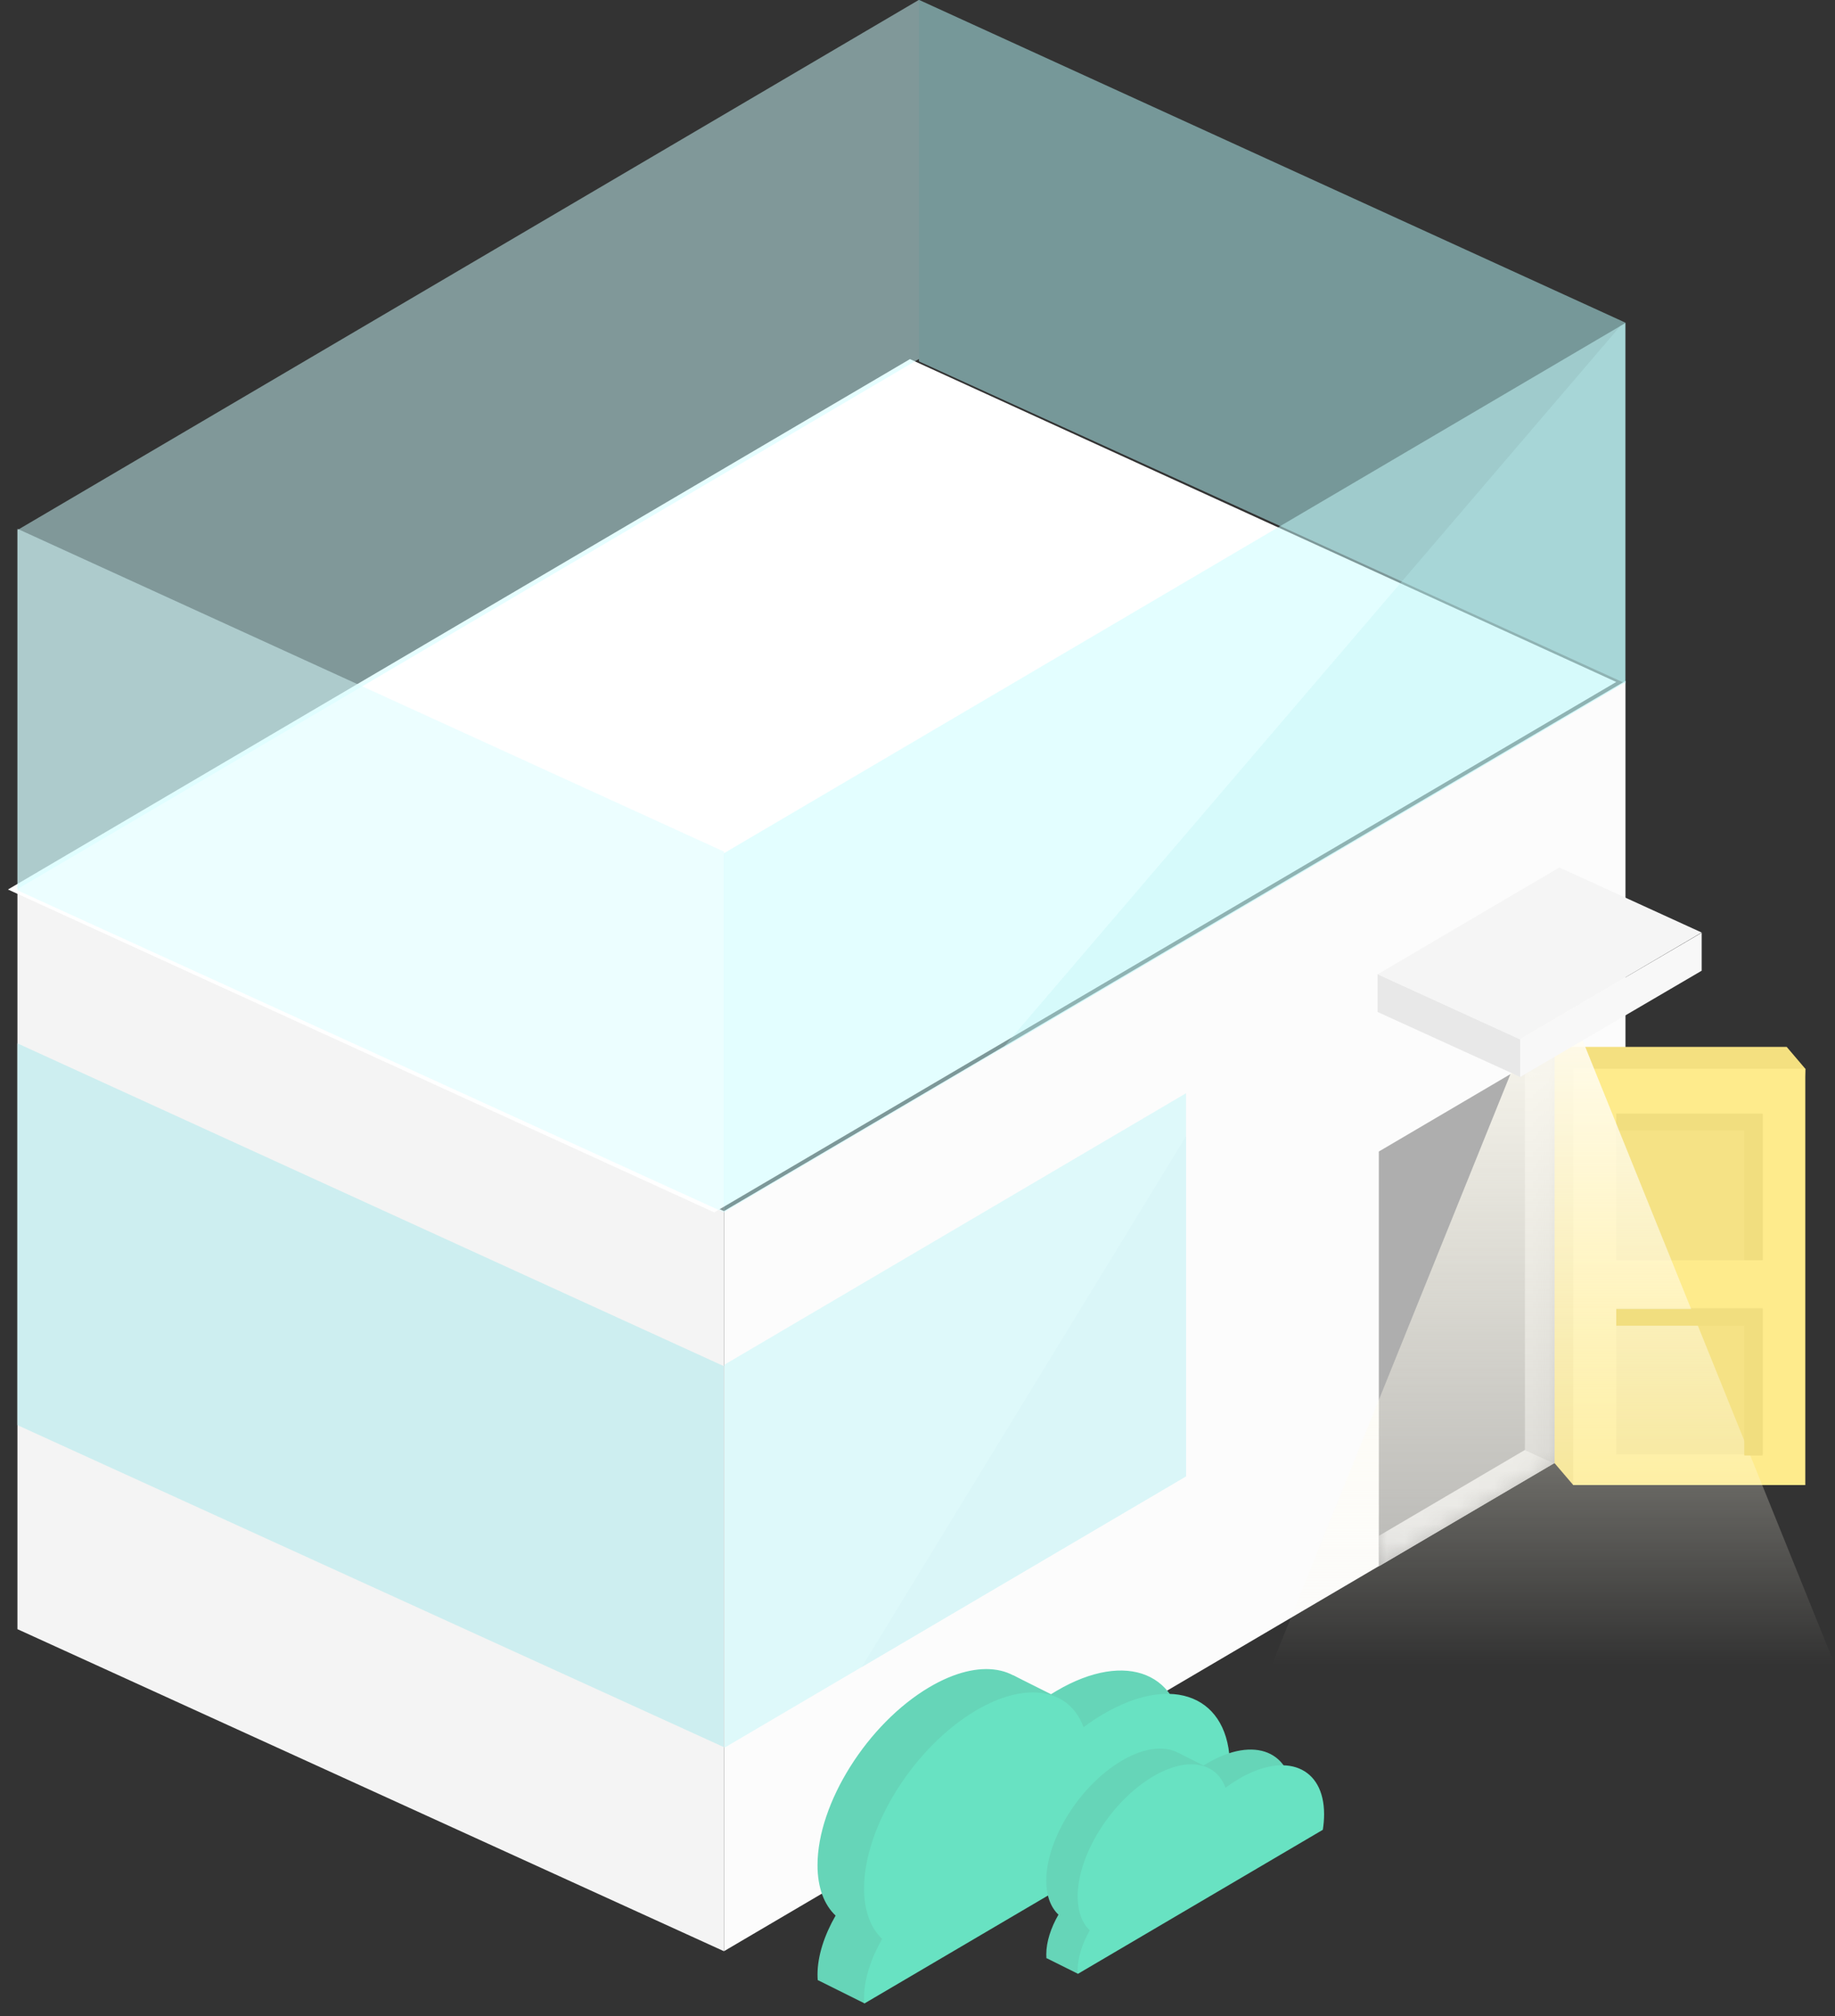 <?xml version="1.0" encoding="UTF-8"?>
<svg width="102px" height="112px" viewBox="0 0 102 112" version="1.1" xmlns="http://www.w3.org/2000/svg" xmlns:xlink="http://www.w3.org/1999/xlink">
    <rect x="0" y="0" width="102" height="112" fill="#333333" stroke="none"/>
    <!-- Generator: Sketch 48.2 (47327) - http://www.bohemiancoding.com/sketch -->
    <title>Host Illustration</title>
    <desc>Created with Sketch.</desc>
    <defs>
        <polygon id="path-1" points="0.08 5.812 9.856 0.066 9.856 23.113 0.08 28.858"></polygon>
        <linearGradient x1="50%" y1="0%" x2="50%" y2="100%" id="linearGradient-3">
            <stop stop-color="#FFFDF5" offset="0%"></stop>
            <stop stop-color="#FFFBE8" stop-opacity="0" offset="100%"></stop>
        </linearGradient>
    </defs>
    <g id="Tablet" stroke="none" stroke-width="1" fill="none" fill-rule="evenodd" transform="translate(-551, -1234)">
        <g id="Section-2-Copy" transform="translate(92.5, 1033.989)">
            <g id="HOST" transform="translate(436.266, 199)">
                <g id="Host-Illustration" transform="translate(22.628, 0.885)">
                    <polygon id="Rectangle" fill="#F4F4F4" points="0.575 49.474 39.847 67.408 39.847 108.523 0.575 90.632"></polygon>
                    <polygon id="Rectangle" fill="#CDEEF0" points="0.575 58.089 39.847 76.024 39.847 97.188 0.575 79.297"></polygon>
                    <polygon id="Rectangle-Copy-3" fill="#FFFFFF" points="50.187 20.076 89.446 38.012 39.308 67.478 0.049 49.541"></polygon>
                    <polygon id="Rectangle-Copy-2" fill="#FCFCFC" points="39.849 67.406 89.959 37.953 89.959 79.073 39.849 108.522"></polygon>
                    <polygon id="Rectangle-Copy-2" fill="#DEF9FA" points="39.863 75.946 65.53 60.86 65.53 82.142 39.863 97.225"></polygon>
                    <path d="M65.53,63.254 L65.53,82.142 L47.507,92.733 L65.53,63.254 Z" id="Combined-Shape" fill="#DAF6F8"></path>
                    <polygon id="Rectangle-Copy-7" fill-opacity="0.5" fill="#BAFEFF" points="50.687 0.118 89.959 18.052 89.959 38.093 50.687 20.202"></polygon>
                    <polygon id="Rectangle-Copy-6" fill-opacity="0.5" fill="#CFFEFF" points="0.577 29.571 50.687 0.118 50.687 20.068 0.577 49.517"></polygon>
                    <polygon id="Rectangle-Copy-5" fill-opacity="0.5" fill="#DAFEFF" points="0.575 29.502 39.847 47.436 39.847 67.478 0.575 49.587"></polygon>
                    <polygon id="Rectangle-Copy-4" fill-opacity="0.5" fill="#C8FEFF" points="39.837 47.532 89.946 18.078 89.946 38.029 39.837 67.478"></polygon>
                    <path d="M89.676,18.237 L89.946,18.078 L89.946,38.029 L55.325,58.375 L89.676,18.237 Z" id="Combined-Shape" fill-opacity="0.3" fill="#B9F0F0"></path>
                    <g id="Group-2-Copy" transform="translate(45.026, 92.733)">
                        <path d="M0.035,17.402 C0.026,17.3 0.022,17.194 0.022,17.085 C0.022,16.058 0.401,14.897 1.027,13.811 C0.391,13.208 0.022,12.26 0.022,11.009 C0.022,7.569 2.81,3.14 6.25,1.116 C9.071,-0.544 11.453,-0.071 12.219,2.05 C12.573,1.787 12.935,1.546 13.304,1.329 C17.2,-0.964 20.358,0.336 20.358,4.232 C20.358,4.649 20.322,5.08 20.252,5.518 L0.035,17.402 Z" id="Combined-Shape-Copy" fill="#66D5B8"></path>
                        <polygon id="Path-2" fill="#66D5B8" points="0.022 17.387 2.623 18.681 14.682 5.877"></polygon>
                        <polygon id="Path-3-Copy" fill="#66D5B8" points="10.887 0.455 13.512 1.769 13.512 4.548"></polygon>
                        <path d="M2.623,18.697 C2.615,18.595 2.61,18.49 2.61,18.381 C2.61,17.354 2.989,16.192 3.615,15.106 C2.98,14.504 2.61,13.556 2.61,12.304 C2.61,8.865 5.399,4.436 8.838,2.412 C11.659,0.752 14.042,1.225 14.808,3.346 C15.161,3.083 15.523,2.842 15.892,2.625 C19.788,0.332 22.946,1.632 22.946,5.528 C22.946,5.945 22.91,6.375 22.841,6.814 L2.623,18.697 Z" id="Combined-Shape" fill="#68E2C2"></path>
                    </g>
                    <g id="Group-2" transform="translate(57.749, 97.188)">
                        <path d="M0.023,11.723 C0.018,11.654 0.015,11.583 0.015,11.51 C0.015,10.818 0.27,10.035 0.692,9.304 C0.264,8.898 0.015,8.259 0.015,7.416 C0.015,5.099 1.893,2.115 4.21,0.752 C6.111,-0.367 7.716,-0.048 8.232,1.381 C8.47,1.204 8.714,1.041 8.963,0.895 C11.587,-0.649 13.715,0.226 13.715,2.851 C13.715,3.132 13.69,3.422 13.644,3.717 L0.023,11.723 Z" id="Combined-Shape-Copy" fill="#66D5B8"></path>
                        <polygon id="Path-2" fill="#66D5B8" points="0.015 11.713 1.767 12.585 9.891 3.959"></polygon>
                        <polygon id="Path-3-Copy" fill="#66D5B8" points="7.334 0.306 9.103 1.192 9.103 3.064"></polygon>
                        <path d="M1.767,12.596 C1.761,12.527 1.759,12.456 1.759,12.383 C1.759,11.691 2.014,10.908 2.435,10.177 C2.007,9.771 1.759,9.132 1.759,8.289 C1.759,5.972 3.637,2.988 5.954,1.625 C7.854,0.506 9.46,0.825 9.976,2.254 C10.214,2.077 10.458,1.914 10.706,1.768 C13.331,0.224 15.458,1.099 15.458,3.724 C15.458,4.005 15.434,4.295 15.387,4.59 L1.767,12.596 Z" id="Combined-Shape" fill="#68E2C2"></path>
                    </g>
                    <g id="Group" transform="translate(76.17, 58.285)">
                        <mask id="mask-2" fill="white">
                            <use xlink:href="#path-1"></use>
                        </mask>
                        <use id="Mask" fill="#AEAEAE" xlink:href="#path-1"></use>
                        <g mask="url(#mask-2)">
                            <g transform="translate(0, -0.714)">
                                <polygon id="Rectangle-Copy-10" fill="#E5E5E5" points="0.08 27.877 9.853 22.133 9.853 23.828 0.08 29.571"></polygon>
                                <polygon id="Rectangle-Copy-8" fill="#D1D1D1" points="8.201 0.06 9.856 0.816 9.856 23.873 8.201 23.119"></polygon>
                            </g>
                        </g>
                    </g>
                    <polygon id="Rectangle-2" fill="#F4E080" points="86.02 58.285 98.921 58.285 99.955 59.499 98.921 81.412 87.055 82.624 86.02 81.412"></polygon>
                    <rect id="Rectangle-2-Copy" fill="#FEEB8C" x="87.054" y="59.499" width="12.901" height="23.127"></rect>
                    <rect id="Rectangle-3" fill="#F5E285" x="89.446" y="61.997" width="8.137" height="8.137"></rect>
                    <path d="M96.562,70.134 L96.562,62.925 L89.446,62.925 L89.446,61.997 L97.584,61.997 L97.584,70.134 L96.562,70.134 Z" id="Combined-Shape" fill="#F1DE7F"></path>
                    <rect id="Rectangle-3-Copy" fill="#F5E285" x="89.446" y="72.785" width="8.137" height="8.137"></rect>
                    <polygon id="Triangle" fill="url(#linearGradient-3)" points="85.95 53.893 101.583 92.581 70.316 92.581"></polygon>
                    <path d="M96.562,80.984 L96.562,73.775 L89.446,73.775 L89.446,72.847 L97.584,72.847 L97.584,80.984 L96.562,80.984 Z" id="Combined-Shape-Copy-2" fill="#F1DE7F"></path>
                    <g id="Group-3" transform="translate(76.17, 48.287)">
                        <polygon id="Rectangle-Copy-11" fill="#E8E8E8" points="0.01 5.949 7.935 9.568 7.935 11.668 0.01 8.058"></polygon>
                        <polygon id="Rectangle-Copy-12" fill="#F5F5F5" points="10.113 0.03 18.025 3.644 7.921 9.581 0.01 5.967"></polygon>
                        <polygon id="Rectangle-Copy-2" fill="#F8F8F8" points="7.935 9.56 18.025 3.656 18.025 5.766 7.935 11.669"></polygon>
                    </g>
                </g>
            </g>
        </g>
    </g>
</svg>